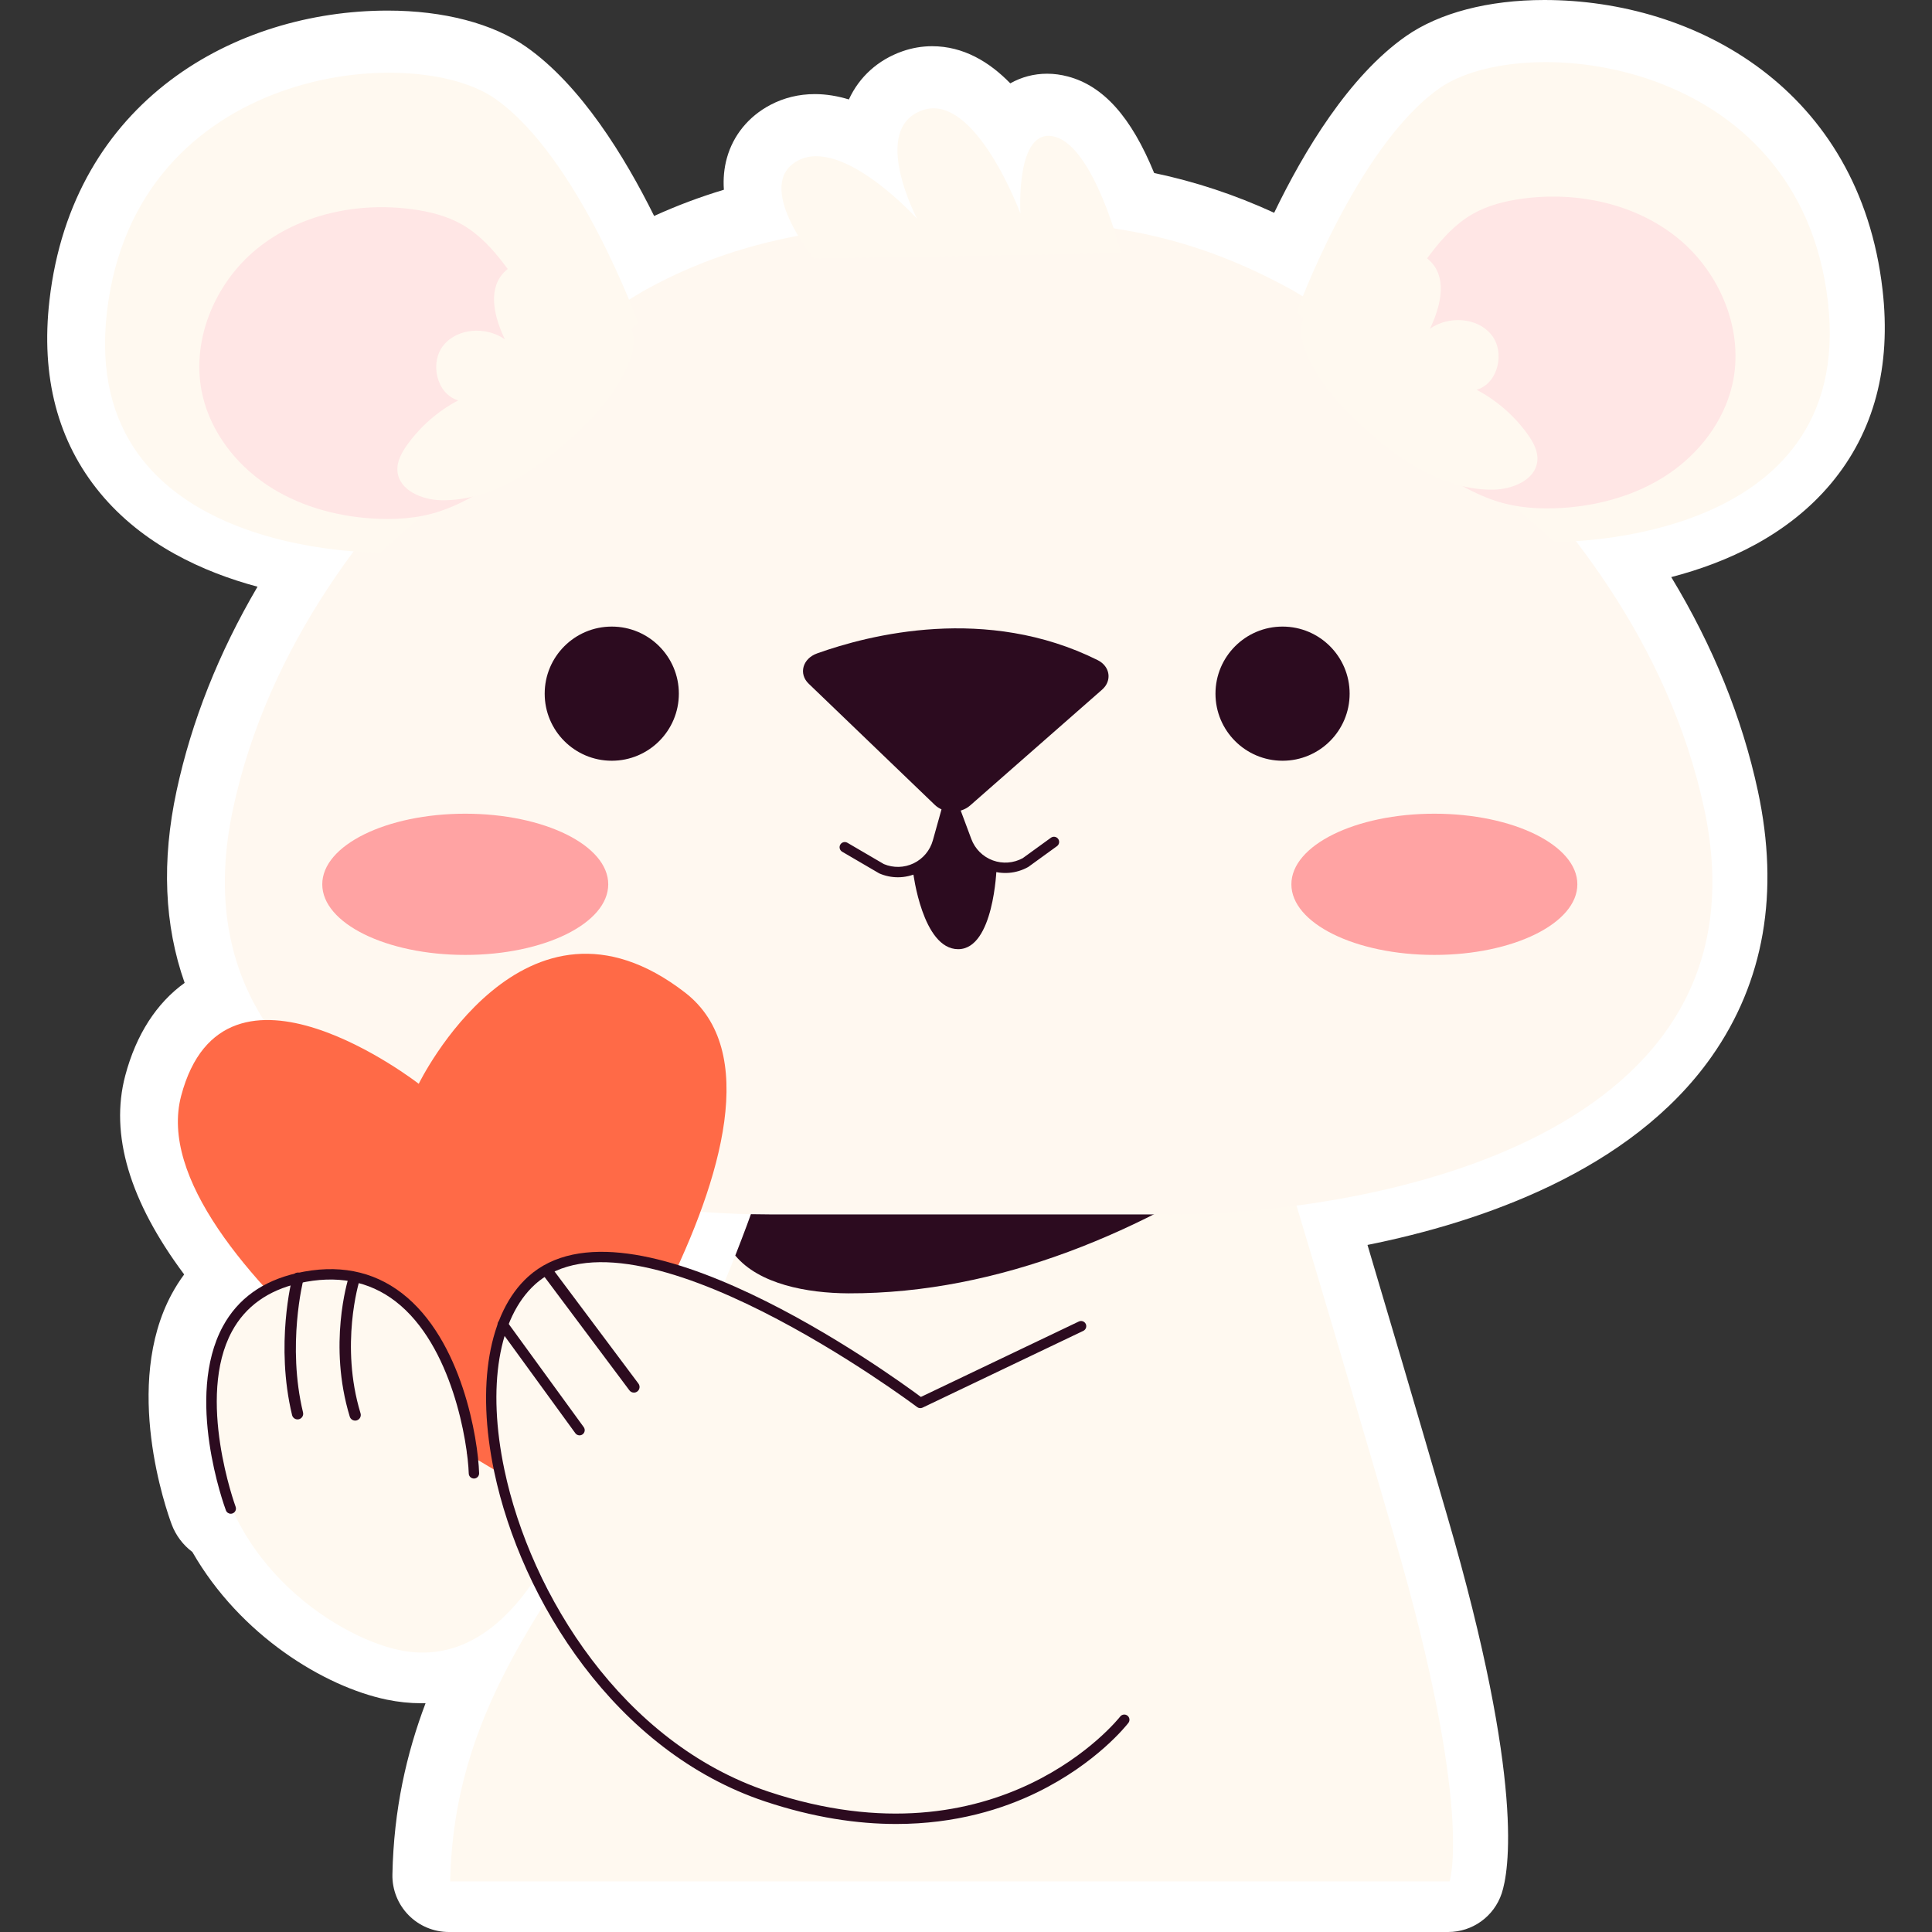 <?xml version="1.0" encoding="UTF-8" standalone="no"?>
<!-- Generator: Adobe Illustrator 26.2.1, SVG Export Plug-In . SVG Version: 6.00 Build 0)  -->

<svg
   version="1.1"
   id="Capa_1"
   x="0px"
   y="0px"
   viewBox="0 0 512 512"
   style="enable-background:new 0 0 512 512;"
   xml:space="preserve"
   width="512"
   height="512"
   sodipodi:docname="016-bear.svg"
   inkscape:version="1.4 (1:1.4+202410161351+e7c3feb100)"
   xmlns:inkscape="http://www.inkscape.org/namespaces/inkscape"
   xmlns:sodipodi="http://sodipodi.sourceforge.net/DTD/sodipodi-0.dtd"
   xmlns="http://www.w3.org/2000/svg"
   xmlns:svg="http://www.w3.org/2000/svg"><rect x="0" y="0" width="512" height="512" fill="#333333" stroke="none"/><defs
   id="defs32" /><sodipodi:namedview
   id="namedview32"
   pagecolor="#505050"
   bordercolor="#ffffff"
   borderopacity="1"
   inkscape:showpageshadow="0"
   inkscape:pageopacity="0"
   inkscape:pagecheckerboard="1"
   inkscape:deskcolor="#505050"
   inkscape:zoom="1.1089975"
   inkscape:cx="170.42419"
   inkscape:cy="251.12771"
   inkscape:window-width="1920"
   inkscape:window-height="1011"
   inkscape:window-x="0"
   inkscape:window-y="32"
   inkscape:window-maximized="1"
   inkscape:current-layer="g11" />
<g
   id="g32">
	<path
   style="fill:#FFFFFF;"
   d="M118.935,512c-4.016,0-7.863-1.615-10.674-4.483c-2.811-2.868-4.349-6.748-4.268-10.761   c0.345-17.217,3.748-32.084,8.787-45.395c-0.388,0.01-0.771,0.015-1.149,0.015c-3.023,0-6.109-0.323-9.172-0.961   c-16.509-3.44-38.806-17.01-51.479-39.121c-2.449-1.84-4.39-4.365-5.5-7.351c-1.373-3.695-13.054-36.838,0.054-61.06   c0.981-1.813,2.072-3.528,3.269-5.143c-14.488-19.42-19.739-37.1-15.614-52.686c2.885-10.897,8.336-19.267,15.742-24.58   c-5.404-15.295-6.127-32.343-2.136-50.902c3.964-18.431,11.154-36.547,21.448-54.086c-14.488-3.888-30.435-11.186-41.708-24.824   C15.29,117.056,10.773,99.861,13.111,79.554C19.213,26.537,62.52,2.807,102.735,2.807c14.849,0,27.893,3.416,36.728,9.619   c14.444,10.141,26.063,29.018,33.888,44.806c5.974-2.723,12.114-5.03,18.484-6.947c-0.209-2.946,0.06-5.764,0.808-8.444   c1.678-6.013,5.752-10.992,11.469-14.018c3.618-1.916,7.604-2.887,11.845-2.887c3.05,0,6.071,0.527,9.005,1.421   c2.754-6.004,7.745-10.509,14.186-12.763c2.554-0.894,5.206-1.348,7.879-1.348c8.279,0,15.159,4.14,20.709,9.842   c2.949-1.667,6.276-2.553,9.745-2.553c1.834,0,3.699,0.249,5.542,0.741c9.392,2.505,16.757,10.704,22.841,25.571   c10.973,2.312,21.386,5.761,31.804,10.539c7.925-16.426,19.836-36.208,34.871-46.765C381.372,3.416,394.416,0,409.265,0   c40.215,0,83.522,23.73,89.624,76.746c2.355,20.458-2.241,37.751-13.662,51.398c-11.487,13.725-27.635,20.981-42.327,24.792   c11.092,18.313,18.785,37.284,22.947,56.636c5.797,26.952,1.671,50.654-12.26,70.449c-21.392,30.396-61.372,43.911-91.186,49.898   c5.135,17.216,12.183,41.067,21.164,71.946c20.647,70.853,16.242,94.389,14.399,99.916C395.93,507.884,390.219,512,383.786,512   H118.935z"
   id="path1" />
	<g
   id="g31">
		<g
   id="g3">
			<path
   style="fill:#fff9f0;fill-opacity:1"
   d="M384.16,498.575H119.309c0.897-44.611,24.56-71.911,46.404-106.508     c12.604-19.927,22.766-43.216,29.143-59.332c4.658-11.856,7.273-19.852,7.273-19.852l135.601-12.728c0,0,0.199,0.673,0.623,2.067     c2.615,8.494,13.226,43.415,31.235,105.338C390.537,479.445,384.16,498.575,384.16,498.575z"
   id="path2" />
			<path
   style="fill:#2C0B1F;"
   d="M338.354,302.222c-0.971,0.672-1.943,1.345-2.914,2.018     c-32.107,21.845-70.366,38.608-110.593,38.508c-11.01-0.05-23.688-2.441-29.99-10.013c4.658-11.856,7.273-19.852,7.273-19.852     l135.601-12.728C337.731,300.155,337.93,300.827,338.354,302.222z"
   id="path3" />
		</g>
		<g
   id="g21">
			<path
   style="fill:#fff8f0;fill-opacity:1"
   d="M451.61,214.236C432.898,127.224,342.144,76.701,342.144,76.701     c-32.211-17.685-56.986-18.011-85.756-18.712c-23.156,2.105-52.929,1.028-85.141,18.712c0,0-90.754,50.523-109.466,137.535     c-18.712,87.012,87.012,107.595,142.213,107.595c16.088,0,28.499,0,38.04,0c23.196,0,29.324,0,29.324,0c9.541,0,21.952,0,38.04,0     C364.598,321.831,470.322,301.247,451.61,214.236z"
   id="path4" />
			<path
   style="fill:#fff9f0;fill-opacity:1"
   d="M215.688,68.514c0,0-16.139-19.648-4.21-25.963c11.929-6.316,31.577,15.438,31.577,15.438     s-12.631-23.858,1.404-28.77c14.034-4.912,25.963,27.367,25.963,27.367s-1.404-23.156,9.122-20.35     c10.526,2.807,17.543,30.875,17.543,30.875L215.688,68.514z"
   id="path5" />
			<g
   id="g8">
				<g
   id="g7">
					<path
   style="fill:#fff9f0;fill-opacity:1"
   d="M100.842,146.404c0,0-79.995,1.403-72.51-63.622c7.485-65.025,80.93-72.042,102.917-56.605       c21.987,15.438,37.892,59.411,37.892,59.411L100.842,146.404z"
   id="path6" />
					<path
   style="fill:#FFE6E5;"
   d="M133.641,70.067c-3.129-4.123-6.717-8.021-11.215-10.581c-3.976-2.264-8.506-3.391-13.039-4.015       c-14.471-1.992-29.971,1.239-41.298,10.464c-11.327,9.225-17.734,24.787-14.378,39.004c2.267,9.6,8.698,17.957,16.877,23.47       c8.179,5.512,17.996,8.311,27.836,8.986c6.12,0.42,12.368,0.034,18.184-1.919c12.015-4.034,26.993-15.346,30.924-28.009       C151.251,95.488,140.472,79.069,133.641,70.067z"
   id="path7" />
				</g>
				<path
   style="fill:#fff9f0;fill-opacity:1"
   d="M150.259,71.269c-5.582-2.555-13.098-3.353-17.074,1.324c-3.968,4.667-2.037,11.8,0.608,17.326      c-4.898-3.424-12.44-3.075-16.23,1.545c-3.79,4.62-1.869,12.988,3.875,14.638c-5.327,2.805-9.989,6.863-13.503,11.752      c-1.487,2.07-2.818,4.475-2.607,7.015c0.424,5.094,6.528,7.615,11.64,7.7c11.364,0.189,21.909-5.932,30.65-13.195      c7.918-6.58,17.113-15.746,19.951-26.021C170.245,83.666,158.15,74.88,150.259,71.269z"
   id="path8" />
			</g>
			<g
   id="g11">
				<g
   id="g10">
					<path
   style="fill:#fff9f0;fill-opacity:1"
   d="M411.907,143.597c0,0,79.995,1.404,72.51-63.622S403.486,7.933,381.499,23.371       c-21.987,15.438-37.892,59.412-37.892,59.412L411.907,143.597z"
   id="path9" />
					<path
   style="fill:#FFE6E5;"
   d="M379.107,67.26c3.129-4.123,6.717-8.021,11.215-10.581c3.976-2.264,8.506-3.391,13.039-4.015       c14.471-1.993,29.971,1.239,41.298,10.464c11.327,9.225,17.734,24.787,14.378,39.004c-2.267,9.6-8.698,17.957-16.877,23.47       c-8.179,5.513-17.996,8.311-27.836,8.986c-6.12,0.42-12.368,0.034-18.184-1.919c-12.016-4.034-26.993-15.346-30.924-28.009       C361.497,92.682,372.276,76.262,379.107,67.26z"
   id="path10" />
				</g>
				<path
   style="fill:#fff9f0;fill-opacity:1"
   d="M362.489,68.462c5.582-2.555,13.098-3.353,17.074,1.324c3.968,4.667,2.037,11.8-0.609,17.326      c4.898-3.424,12.441-3.075,16.231,1.545c3.79,4.62,1.869,12.988-3.875,14.638c5.327,2.806,9.99,6.863,13.503,11.752      c1.487,2.07,2.818,4.475,2.606,7.015c-0.424,5.095-6.528,7.615-11.64,7.7c-11.364,0.189-21.909-5.932-30.65-13.195      c-7.918-6.58-17.113-15.746-19.951-26.021C342.504,80.859,354.599,72.073,362.489,68.462z"
   id="path11" />
			</g>
			<g
   id="g20">
				<g
   id="g12">
					<ellipse
   style="fill:#ffa3a3;fill-opacity:1"
   cx="123.297"
   cy="234.351"
   rx="37.892"
   ry="18.712"
   id="ellipse11" />
					<ellipse
   style="fill:#ffa3a3;fill-opacity:1"
   cx="380.122"
   cy="234.351"
   rx="37.892"
   ry="18.712"
   id="ellipse12" />
				</g>
				<g
   id="g19">
					
					
					<g
   id="g18">
						
						<path
   style="fill:#2C0B1F;"
   d="M216.539,173.16c13.858-4.961,44.914-12.886,74.346,1.774c3.339,1.663,3.859,5.479,1.193,7.819        l-34.999,30.722c-2.553,2.241-6.918,2.161-9.345-0.172l-33.425-32.118C211.585,178.569,212.693,174.537,216.539,173.16z"
   id="path15" />
						<g
   id="g16">
							<circle
   style="fill:#2C0B1F;"
   cx="162.125"
   cy="183.828"
   r="17.777"
   id="circle15" />
							<path
   style="fill:#2C0B1F;"
   d="M357.667,183.828c0,9.818-7.959,17.777-17.776,17.777c-9.818,0-17.777-7.959-17.777-17.777         c0-9.818,7.959-17.777,17.777-17.777C349.709,166.051,357.667,174.01,357.667,183.828z"
   id="path16" />
						</g>
						<path
   style="fill:#2C0B1F;"
   d="M237.951,232.487c-1.657,0-3.314-0.333-4.872-1c-0.052-0.022-0.103-0.048-0.152-0.077        l-9.746-5.697c-0.655-0.383-0.876-1.225-0.493-1.88c0.383-0.656,1.225-0.876,1.88-0.493l9.669,5.652        c2.529,1.058,5.392,0.988,7.868-0.198c2.501-1.198,4.363-3.417,5.109-6.087l3.288-11.767c0.16-0.573,0.671-0.978,1.266-1.003        c0.598-0.018,1.138,0.335,1.346,0.893l4.297,11.515c0.981,2.631,3.056,4.696,5.691,5.665c2.611,0.96,5.499,0.746,7.937-0.588        l7.464-5.411c0.614-0.444,1.473-0.309,1.919,0.306c0.445,0.615,0.308,1.474-0.306,1.919l-7.533,5.46        c-0.044,0.032-0.09,0.061-0.137,0.087c-3.154,1.757-6.905,2.051-10.294,0.806c-3.388-1.247-6.055-3.901-7.317-7.284        l-2.821-7.561l-2.152,7.702c-0.959,3.434-3.354,6.286-6.569,7.826C241.606,232.082,239.779,232.487,237.951,232.487z"
   id="path17" />
						<path
   style="fill:#2C0B1F;"
   d="M241.989,231.194c0,0,2.456,20.349,11.929,20.349c9.473,0,10.175-21.402,10.175-21.402        s-10.877-6.316-12.982-23.507C251.111,206.634,251.111,229.79,241.989,231.194z"
   id="path18" />
					</g>
				</g>
			</g>
		</g>
		<g
   id="g30">
			<path
   style="fill:#FF6A47;"
   d="M110.971,287.218c0,0-51.513-40.065-62.96,3.18c-11.447,43.245,93.486,108.749,93.486,108.749     s79.495-105.569,40.065-136.095C138.819,229.96,110.971,287.218,110.971,287.218z"
   id="path21" />
			<g
   id="g26">
				<path
   style="fill:#fff9f0;fill-opacity:1"
   d="M81.717,337.459c0,0-25.438,0-25.438,37.522s32.161,58.69,49.605,62.324      c30.526,6.359,44.517-36.25,44.517-36.25l-26.71-15.899C123.69,385.156,126.87,337.459,81.717,337.459z"
   id="path22" />
				<path
   style="fill:#2C0B1F;"
   d="M61.155,401.157c-0.558,0-1.083-0.343-1.289-0.896c-0.451-1.217-10.943-30.027-0.813-48.745      c3.959-7.316,10.555-12.069,19.604-14.125c10.751-2.445,20.132-0.646,27.878,5.34c15.928,12.312,20.153,38.594,20.437,47.682      c0.023,0.759-0.572,1.393-1.331,1.417c-0.765,0.013-1.393-0.572-1.417-1.331c-0.254-8.14-4.359-33.989-19.371-45.593      c-7.065-5.462-15.674-7.088-25.588-4.835c-8.243,1.874-14.23,6.165-17.796,12.754c-9.542,17.633,0.867,46.194,0.973,46.48      c0.264,0.711-0.099,1.502-0.811,1.767C61.475,401.129,61.314,401.157,61.155,401.157z"
   id="path23" />
				<g
   id="g25">
					<path
   style="fill:#2C0B1F;"
   d="M78.854,376.157c-0.674,0-1.286-0.459-1.451-1.144c-4.488-18.594-0.077-35.931,0.113-36.659       c0.208-0.798,1.027-1.275,1.821-1.069c0.798,0.208,1.277,1.023,1.07,1.821c-0.045,0.172-4.406,17.365-0.1,35.206       c0.193,0.802-0.3,1.609-1.102,1.803C79.088,376.143,78.97,376.157,78.854,376.157z"
   id="path24" />
					<path
   style="fill:#2C0B1F;"
   d="M94.118,376.475c-0.64,0-1.232-0.415-1.428-1.058c-5.792-18.985-0.541-36.097-0.314-36.816       c0.248-0.786,1.087-1.221,1.872-0.976c0.787,0.247,1.224,1.085,0.978,1.873c-0.052,0.167-5.19,16.979,0.322,35.048       c0.241,0.789-0.204,1.624-0.993,1.865C94.409,376.454,94.262,376.475,94.118,376.475z"
   id="path25" />
				</g>
			</g>
			<g
   id="g29">
				<g
   id="g27">
					<path
   style="fill:#fff9f0;fill-opacity:1"
   d="M294.339,342.547l-49.817,29.572c0,0-75.679-60.098-104.509-30.42       c-28.83,29.678,3.392,103.449,61.052,126.344c57.66,22.895,127.192-14.415,127.192-14.415L294.339,342.547z"
   id="path26" />
					<path
   style="fill:#2C0B1F;"
   d="M237.502,483.373c-10.221,0-21.827-1.664-34.751-5.972       c-39.664-13.221-64.629-53.4-71.776-87.355c-4.821-22.908-1.471-42.234,8.963-51.697c26.796-24.3,96.026,25.847,104.107,31.854       l41.859-19.993c0.686-0.324,1.505-0.037,1.833,0.648c0.327,0.685,0.037,1.505-0.648,1.833l-42.609,20.351       c-0.464,0.22-1.012,0.165-1.421-0.144c-0.748-0.566-75.08-56.271-101.273-32.512c-9.703,8.8-12.738,27.153-8.12,49.095       c6.985,33.188,31.325,72.438,69.956,85.314c61.324,20.441,92.922-19.479,93.234-19.885c0.463-0.601,1.326-0.713,1.927-0.251       c0.602,0.463,0.714,1.326,0.251,1.927c-0.333,0.432-8.33,10.68-24.256,18.443C265.862,479.373,253.349,483.373,237.502,483.373       z"
   id="path27" />
				</g>
				<path
   style="fill:#2C0B1F;"
   d="M153.582,380.383c-0.425,0-0.843-0.196-1.112-0.566l-20.351-27.982      c-0.446-0.614-0.311-1.473,0.303-1.919c0.612-0.447,1.473-0.311,1.919,0.303l20.351,27.982c0.446,0.614,0.311,1.473-0.303,1.919      C154.145,380.297,153.862,380.383,153.582,380.383z"
   id="path28" />
				<path
   style="fill:#2C0B1F;"
   d="M167.997,369.055c-0.455,0-0.903-0.207-1.197-0.599l-23-30.738      c-0.494-0.661-0.359-1.597,0.301-2.091s1.596-0.36,2.091,0.301l23,30.738c0.494,0.661,0.359,1.597-0.301,2.091      C168.622,368.958,168.308,369.055,167.997,369.055z"
   id="path29" />
			</g>
		</g>
	</g>
</g>















</svg>
